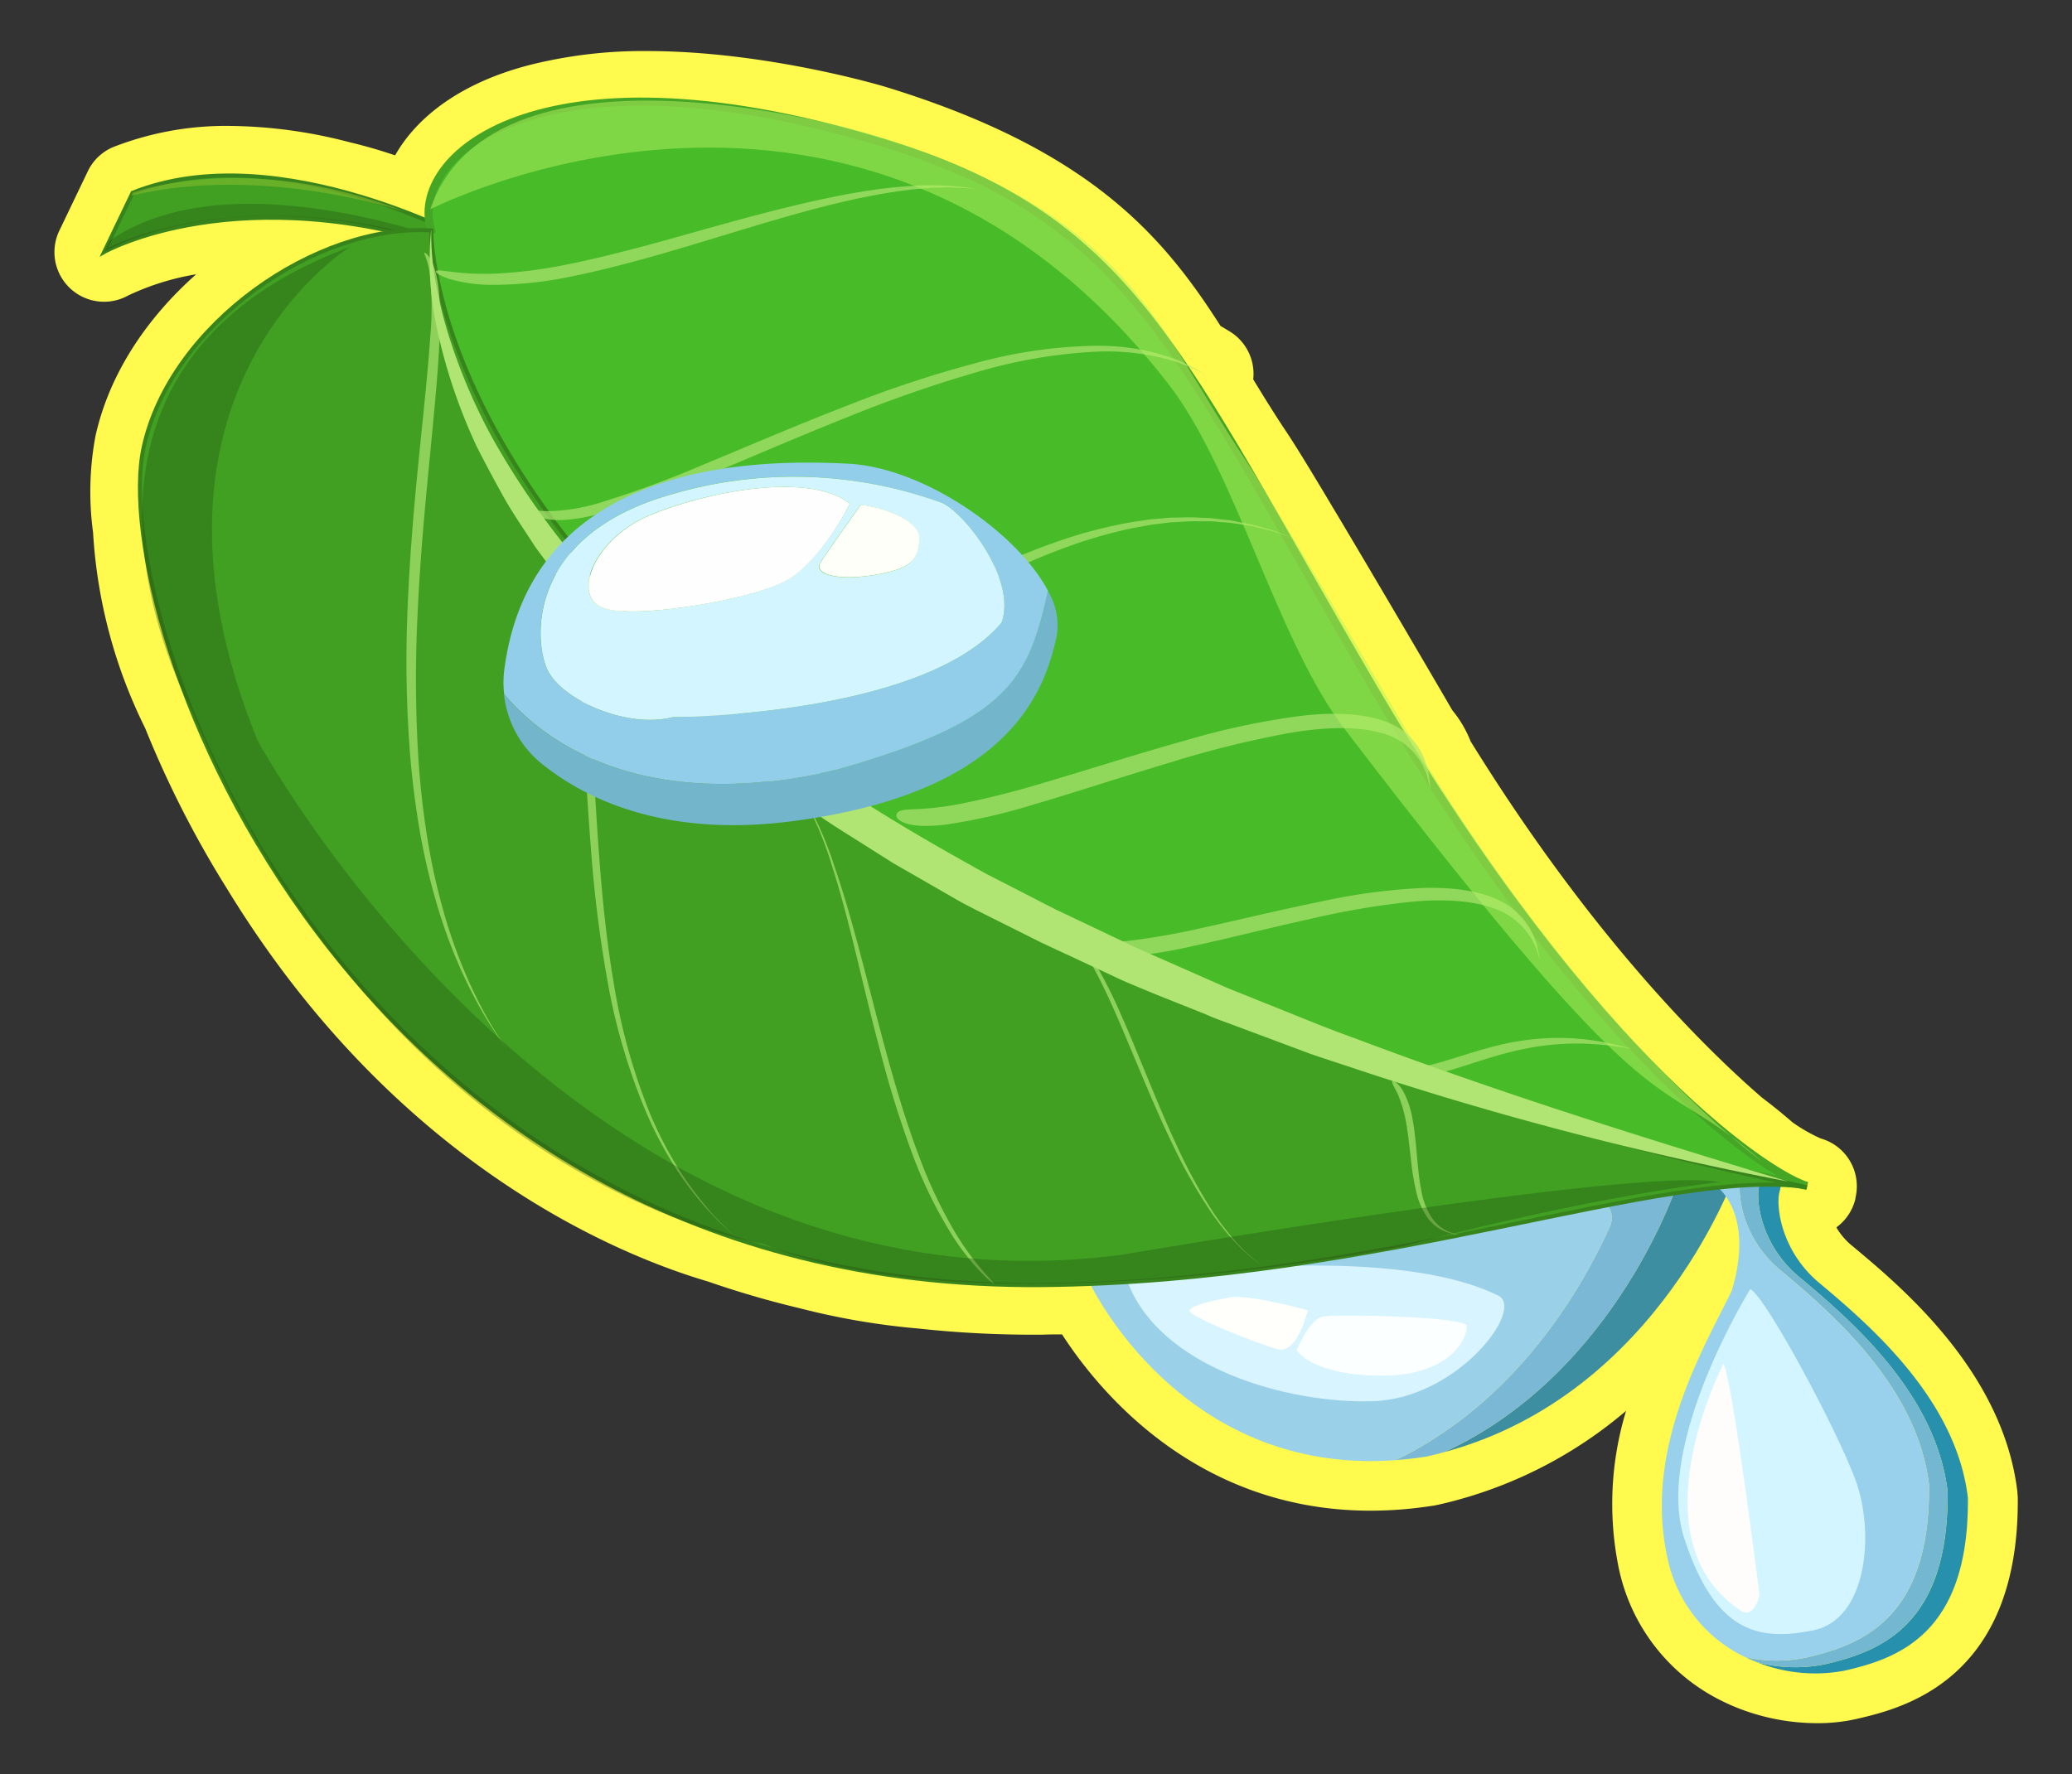 <svg xmlns="http://www.w3.org/2000/svg" width="333.96" height="286.04" viewBox="0 0 333.96 286.04">
  <rect x="0" y="0" width="333.96" height="286.04" fill="#333333" stroke="none"/>
  <defs>
    <style>
      .cls-1 {
        isolation: isolate;
      }

      .cls-2 {
        fill: #fffa4d;
      }

      .cls-3 {
        fill: #3d8ea1;
      }

      .cls-4 {
        fill: #7bb8d5;
      }

      .cls-5 {
        fill: #9ad0e8;
      }

      .cls-6 {
        fill: #d8f4ff;
      }

      .cls-7 {
        fill: #fcffff;
      }

      .cls-8 {
        fill: #fffffb;
      }

      .cls-9 {
        fill: #2790ad;
      }

      .cls-10 {
        fill: #74b7d1;
      }

      .cls-11 {
        fill: #99d1ec;
      }

      .cls-12 {
        fill: #d3f5ff;
      }

      .cls-13 {
        fill: #fffcfc;
      }

      .cls-14 {
        fill: #41a022;
      }

      .cls-15, .cls-21 {
        fill: none;
        stroke-miterlimit: 10;
      }

      .cls-15 {
        stroke: #38841c;
        stroke-width: 0.65px;
      }

      .cls-16 {
        opacity: 0.32;
      }

      .cls-17 {
        fill: #204910;
      }

      .cls-18 {
        opacity: 0.51;
      }

      .cls-19 {
        fill: #8fc12f;
      }

      .cls-20 {
        fill: #48bc28;
      }

      .cls-21 {
        stroke: #45a525;
        stroke-width: 1.3px;
      }

      .cls-22 {
        opacity: 0.69;
        mix-blend-mode: screen;
      }

      .cls-23 {
        fill: #b0e573;
      }

      .cls-24 {
        fill: #b6f261;
      }

      .cls-25 {
        fill: #73b5cb;
      }

      .cls-26 {
        fill: #92ceea;
      }

      .cls-27 {
        fill: #fefefe;
      }

      .cls-28 {
        fill: #fffffa;
      }
    </style>
  </defs>
  <g class="cls-1">
    <g id="Layer_1" data-name="Layer 1">
      <g>
        <path class="cls-2" d="M292.84,277.81a35,35,0,0,1-12.43-2.32c-.87-.33-1.73-.71-2.56-1.11a30.9,30.9,0,0,1-17-21.85,51.56,51.56,0,0,1,1.24-25.08,70.4,70.4,0,0,1-27.25,14.39c-.87.24-1.9.5-3.17.78l-.49.1c-1.92.3-3.83.52-5.66.66-1.54.11-3.1.17-4.62.17-28.08,0-43.85-19.33-49.72-28.42-1.1,0-2.17,0-3.21.05h-1.48a172.74,172.74,0,0,1-18.53-1,117.26,117.26,0,0,1-19.2-3.3,151.78,151.78,0,0,1-14.66-4.28c-14.42-4.24-50.37-18.82-77.56-63.4a165.49,165.49,0,0,1-13.15-25.82A81.69,81.69,0,0,1,15,85.84a48.88,48.88,0,0,1,.38-15.5c2.25-10.22,8.41-19.18,16.24-26.12a41.34,41.34,0,0,0-10.94,3.41A8,8,0,0,1,9.6,37.11l4.55-9.49a7.92,7.92,0,0,1,4.46-4.05A49.86,49.86,0,0,1,37,20.3a78.48,78.48,0,0,1,19.26,2.61c2.49.59,5,1.31,7.42,2.14,3.72-6.58,11.59-12.57,24.5-15.22a74.82,74.82,0,0,1,16.09-1.6c19,0,37.6,5.52,38.38,5.75,33,10.11,44.77,24,54.07,38.57l.38.22,1.09.66a8,8,0,0,1,3.8,7.73c1.71,2.81,3.49,5.69,5.43,8.59,1.25,1.86,3.8,6,7.8,12.73l.21.34c6.17,10.34,14.18,24,18.66,31.7a18.37,18.37,0,0,1,2.94,5c19.36,31.3,37.61,49.34,46.94,57.42,1.62,1.22,3.25,2.53,4.94,4a26.53,26.53,0,0,0,4.54,2.6,8,8,0,0,1,5.61,9.56l0,.13a8,8,0,0,1-3.08,4.65,10.92,10.92,0,0,0,2.58,3l.1.08c7.85,6.55,24.19,20.19,26.5,39.56,0,.29.05.58.06.88.27,29.64-18.79,34.06-26,35.73A28.17,28.17,0,0,1,292.84,277.81Z"/>
        <g>
          <g>
            <path class="cls-3" d="M280.06,188.28s-12.25,36.41-47.28,45.83c27.92-12.88,37.78-43.84,37.78-43.84L175.73,207l-.09-.21Z"/>
            <path class="cls-4" d="M270.56,190.27s-9.86,31-37.78,43.84c-.92.26-1.87.49-2.83.71-1.71.27-3.37.46-5,.58,19.85-9.58,30.34-28.31,34.55-37.71a3.34,3.34,0,0,0-3.62-4.64L175.82,207.2a1,1,0,0,0-.09-.18Z"/>
            <path class="cls-5" d="M259.51,197.69c-4.21,9.4-14.7,28.13-34.55,37.71-32.51,2.41-47.34-24.67-49.14-28.2l80.07-14.15A3.34,3.34,0,0,1,259.51,197.69Z"/>
            <path class="cls-6" d="M181.64,206.38s41.3-6.71,59.89,2.52c4.25,2.2-6.6,16.55-20.21,17S186.76,220.58,181.64,206.38Z"/>
            <path class="cls-7" d="M209,217.67s2-5,4.25-5.42,22.84,0,23.14,1.48-2.21,8.06-13.63,8.05S209,217.67,209,217.67Z"/>
            <path class="cls-8" d="M210.78,211.23s-9.66-2.64-12.59-2.06-5.86,1.17-6.45,2.05,11,5.42,14.2,6.3S210.78,211.23,210.78,211.23Z"/>
          </g>
          <g>
            <path class="cls-9" d="M317.18,241.46c.2,21.94-11.26,25.89-19.77,27.86a25.33,25.33,0,0,1-14.13-1.3,24.33,24.33,0,0,0,10.87.29c8.51-2,20-5.93,19.76-27.87-1.86-15.63-15.34-27.41-23.68-34.37-6.63-5.35-7.32-13-6.63-15.09,0-.24.1-.45.14-.63l3.56-.39-.43,2c-.7,2.08,0,9.74,6.62,15.09C301.84,214.05,315.31,225.83,317.18,241.46Z"/>
            <path class="cls-10" d="M313.91,240.44c.2,21.94-11.25,25.89-19.76,27.87a24.33,24.33,0,0,1-10.87-.29q-1-.37-1.95-.84a23.68,23.68,0,0,0,9.82.05c8.51-2,20-5.92,19.77-27.86C309.05,223.74,295.58,212,287.23,205c-6-4.81-7.11-11.47-6.78-14.29l3.29-.36c0,.18-.09.39-.14.63-.69,2.09,0,9.74,6.63,15.09C298.57,213,312.05,224.81,313.91,240.44Z"/>
            <path class="cls-11" d="M310.92,239.37c.2,21.94-11.26,25.89-19.77,27.86a23.68,23.68,0,0,1-9.82-.05,22.82,22.82,0,0,1-12.64-16.33c-3.73-17.34,5.85-33.44,10.41-42.7,3.86-12.73-2.56-17-2.56-17l3.91-.43c-.33,2.82.83,9.48,6.78,14.29C295.58,212,309.05,223.74,310.92,239.37Z"/>
            <g>
              <path class="cls-12" d="M282.1,207.83s-15.59,25.09-10.62,40.24,11.92,16.54,20.75,14.78,9.91-15.89,6.86-24.18S284.56,209,282.1,207.83Z"/>
              <path class="cls-13" d="M277.81,219.82s-14.9,28.56,3,40c1.87,1,2.84-2.51,2.78-2.78S279.46,223.94,277.81,219.82Z"/>
            </g>
          </g>
          <g>
            <path class="cls-14" d="M77.1,39.5s-32-17.94-55.73-8.42l-4.58,9.54s21.74-12.28,57.41-.21Z"/>
            <path class="cls-15" d="M77.1,39.5s-32-17.94-55.73-8.42l-4.58,9.54s21.74-12.28,57.41-.21Z"/>
            <g class="cls-16">
              <path class="cls-17" d="M16.79,40.62S38.11,27.7,74.2,40.41L75.51,40S37.89,24.76,17.66,38.82Z"/>
            </g>
            <g class="cls-18">
              <path class="cls-19" d="M21.37,31.08s18.56-7,43.85,3.06c0,0-22.6-7.71-44-2.62Z"/>
            </g>
            <path class="cls-20" d="M118.45,117.07C48.83,51.4,69.51,37.15,69.51,37.15c-3.8-11.78,17-30.66,71.53-14.53C182.81,35,189.42,56.42,221.42,111c36,61.4,64.76,78.84,69.85,80.2-31.67-6.66-120.85-25.16-172.82-74.17"/>
            <path class="cls-21" d="M118.45,117.07C48.83,51.4,69.51,37.15,69.51,37.15c-3.8-11.78,17-30.66,71.53-14.53C182.81,35,189.42,56.42,221.42,111c36,61.4,64.76,78.84,69.85,80.2C259.6,184.58,170.42,166.08,118.45,117.07Z"/>
            <path class="cls-14" d="M23.17,72.06C27.54,52.23,51.1,36,69.51,37.15c0,0-.82,46.08,71.3,93.72,59.6,39.37,118,53.71,149.67,60.36.31.09.57.14.75.18-22.63-3.47-68.27,15.31-123.31,15.77C55.8,208.12,17.05,99.9,23.17,72.06"/>
            <path class="cls-15" d="M23.17,72.06C27.54,52.23,51.1,36,69.51,37.15c0,0-.82,46.08,71.3,93.72,59.6,39.37,118,53.71,149.67,60.36.31.09.57.14.75.18-22.63-3.47-68.27,15.31-123.31,15.77C55.8,208.12,17.05,99.9,23.17,72.06Z"/>
            <g class="cls-22">
              <path class="cls-23" d="M160.21,207s-.11-.21-.41-.55-.75-.83-1.35-1.51a45.61,45.61,0,0,1-4.71-6.59,76.56,76.56,0,0,1-5.57-11.84c-1.84-4.81-3.6-10.47-5.37-17-1.27-4.65-2.57-9.79-3.92-14.92s-2.77-10.24-4.37-14.86A57.41,57.41,0,0,0,129.27,128a24.52,24.52,0,0,0-2.47-3.32l-.45-.48-.34-.34c-.19-.18-.28-.28-.28-.28l.28.29.33.34.44.49a24.59,24.59,0,0,1,2.38,3.31,56.45,56.45,0,0,1,4.93,11.55c1.47,4.57,2.77,9.64,4,14.73s2.46,10.21,3.7,14.87a169.4,169.4,0,0,0,5.35,17.13A72.22,72.22,0,0,0,153,198.4a39.16,39.16,0,0,0,5.13,6.74,19.82,19.82,0,0,0,1.54,1.44c.35.29.53.41.56.38"/>
            </g>
            <g class="cls-22">
              <path class="cls-23" d="M86.66,84.93a30.83,30.83,0,0,0,1.67,2.89A29.51,29.51,0,0,1,90,91.6a44.89,44.89,0,0,1,1.53,5.51,124.68,124.68,0,0,1,2.12,16.22c.52,6.59.88,14.37,1.6,23.56a204.2,204.2,0,0,0,2.65,21.17,97.77,97.77,0,0,0,6.2,21.15A62.81,62.81,0,0,0,108.7,188a52.49,52.49,0,0,0,4.85,6.47c.74.87,1.48,1.6,2.09,2.25l1.68,1.6,1.46,1.28-1.44-1.31-1.63-1.63c-.61-.66-1.33-1.4-2-2.28a51.85,51.85,0,0,1-4.68-6.49,61.67,61.67,0,0,1-4.41-8.72,97.39,97.39,0,0,1-5.75-21c-1.23-7.28-1.89-14.51-2.36-21-.66-9.15-1-16.93-1.53-23.55a111.18,111.18,0,0,0-2.3-16.43,42.28,42.28,0,0,0-1.76-5.67,25.25,25.25,0,0,0-1.93-3.9c-1.28-2-2.21-2.75-2.28-2.68"/>
            </g>
            <g class="cls-22">
              <path class="cls-23" d="M68.42,40.74c-.17.13.5,1,.83,3.22a50.36,50.36,0,0,1,.09,10.38c-.3,4.72-.94,10.73-1.69,18.15s-1.6,16.26-2,26.68A193.31,193.31,0,0,0,66.21,123c.39,4.1.93,8.18,1.65,12.1a104.36,104.36,0,0,0,2.71,11.2,83.35,83.35,0,0,0,3.5,9.54,78.21,78.21,0,0,0,3.65,7.25c1.16,2,2.16,3.49,2.88,4.52l1.12,1.58s-.38-.56-1.07-1.61S79,165,77.91,163a78.29,78.29,0,0,1-3.42-7.3,83.19,83.19,0,0,1-3.22-9.55A103.24,103.24,0,0,1,68.86,135c-.63-3.91-1.09-8-1.38-12a209,209,0,0,1-.19-23.67c.46-10.36,1.37-19.16,2.08-26.57s1.3-13.46,1.48-18.26,0-8.36-.67-10.68a7.59,7.59,0,0,0-1.07-2.47c-.36-.49-.62-.65-.69-.6"/>
            </g>
            <g class="cls-22">
              <path class="cls-23" d="M172.78,150.76a9.54,9.54,0,0,0,1,1.38,34,34,0,0,1,2.71,4.31c1.07,2,2.27,4.5,3.61,7.59s2.85,6.75,4.67,11.06c1.3,3.06,2.79,6.47,4.46,9.89a85,85,0,0,0,5.58,9.85,44.87,44.87,0,0,0,3.08,4.11,33.59,33.59,0,0,0,2.9,3,26.83,26.83,0,0,0,2.14,1.74l.59.41.21.14-.21-.14-.58-.43a26.29,26.29,0,0,1-2.1-1.78,32.58,32.58,0,0,1-2.8-3.05,42.76,42.76,0,0,1-2.93-4.07,83.85,83.85,0,0,1-5.29-9.75c-1.59-3.38-3-6.77-4.27-9.82-1.78-4.29-3.26-8-4.63-11.07a80.21,80.21,0,0,0-3.77-7.71q-.87-1.53-1.65-2.64a18.78,18.78,0,0,0-1.4-1.81c-.82-.93-1.31-1.29-1.35-1.25"/>
            </g>
            <g class="cls-22">
              <path class="cls-23" d="M224.43,174.34c-.1.09,0,.35.2.75.11.21.23.49.41.8s.35.7.52,1.17a20.92,20.92,0,0,1,1.05,3.8c.31,1.63.52,3.64.79,6a42,42,0,0,0,.88,5.33,11.42,11.42,0,0,0,2.14,4.56,6.47,6.47,0,0,0,3.12,2c.24.06.44.13.63.17l.49.08.42.06-.4-.1-.47-.12-.6-.22a6.34,6.34,0,0,1-2.81-2.25,11.81,11.81,0,0,1-1.75-4.61c-.35-1.77-.5-3.64-.66-5.33-.21-2.39-.42-4.44-.74-6.11a14.75,14.75,0,0,0-1.23-3.89,7.28,7.28,0,0,0-.68-1.15,6.37,6.37,0,0,0-.62-.68c-.37-.31-.6-.41-.69-.31"/>
            </g>
            <g class="cls-22">
              <path class="cls-23" d="M86,82.45c-.15.22.34.83,2,1.2s4.56.26,8.73-.83a130.62,130.62,0,0,0,16.16-5.73c6.63-2.7,14.51-6.18,23.64-9.82a211.87,211.87,0,0,1,20.65-7.2,82.39,82.39,0,0,1,19.37-3.37,37.75,37.75,0,0,1,13.05,1.64,29.77,29.77,0,0,1,3.31,1.36l1.14.57L193,59.62a32.92,32.92,0,0,0-3.19-1.57A35.5,35.5,0,0,0,177,55.75a76.42,76.42,0,0,0-19.4,2.7,184.92,184.92,0,0,0-20.77,6.83c-9.19,3.56-17.07,7-23.66,9.71a164.29,164.29,0,0,1-16,5.91,31.06,31.06,0,0,1-8.55,1.51c-1.71,0-2.45-.22-2.64,0"/>
            </g>
            <g class="cls-22">
              <path class="cls-23" d="M115.1,112.07c0,.1.24.17.69.21.22,0,.5,0,.85,0a7,7,0,0,0,1.19,0,31.24,31.24,0,0,0,8-1.86,95.18,95.18,0,0,0,12.56-5.69c4.95-2.55,10.64-5.81,17.47-9.32,2.43-1.26,5-2.52,7.72-3.77s5.49-2.41,8.37-3.45a76.53,76.53,0,0,1,8.69-2.62c1.44-.37,2.91-.61,4.33-.87.71-.14,1.43-.19,2.13-.29s1.39-.2,2.09-.22c1.39-.07,2.72-.2,4-.15l1.89,0c.62,0,1.22.1,1.82.14s1.16.08,1.71.15l1.61.25,1.48.23c.47.1.92.23,1.35.32.85.22,1.63.37,2.29.58l1.69.54,1.42.47-1.4-.52-1.67-.61c-.66-.23-1.44-.42-2.28-.67l-1.35-.36c-.48-.1-1-.2-1.5-.29l-1.6-.32c-.56-.09-1.14-.14-1.74-.21s-1.2-.15-1.83-.21l-1.93-.08c-1.32-.1-2.68,0-4.09,0-.72,0-1.42.11-2.14.16s-1.46.11-2.19.22c-1.46.22-3,.42-4.44.76a71.8,71.8,0,0,0-8.95,2.41c-3,1-5.82,2.13-8.59,3.3s-5.4,2.44-7.86,3.68c-6.94,3.47-12.66,6.7-17.56,9.24a123.45,123.45,0,0,1-12.24,5.8,45.69,45.69,0,0,1-7.5,2.3,10.27,10.27,0,0,1-1.09.23c-.32.06-.58.11-.79.17-.41.1-.62.2-.61.3"/>
            </g>
            <g class="cls-22">
              <path class="cls-23" d="M144.63,131.1c-.35.4-.11,1,1,1.5s3.21.75,6.65.36a92.72,92.72,0,0,0,14.36-3.27c6.14-1.78,13.66-4.28,22.19-6.83a163.57,163.57,0,0,1,18.61-4.62c6-1.07,11.29-1.15,15-.12a10.45,10.45,0,0,1,6.9,5.32c.22.54.47,1,.62,1.44s.23.89.31,1.23l.25,1s0-.42-.13-1.16c0-.38-.09-.83-.15-1.38s-.29-1-.45-1.62a10.27,10.27,0,0,0-6-6.43c-3.46-1.46-8.53-1.8-14.38-1.07a120.51,120.51,0,0,0-18.33,3.92c-8.48,2.38-15.95,4.8-22.05,6.59a146.81,146.81,0,0,1-14.4,3.67c-7.06,1.31-9.13.46-10,1.42"/>
            </g>
            <g class="cls-22">
              <path class="cls-23" d="M223.27,172.78c-.05.17.26.37,1,.59a11.36,11.36,0,0,0,3.45.3,18,18,0,0,0,2.62-.31,31.1,31.1,0,0,0,3.13-.75c2.24-.63,4.77-1.54,7.78-2.41a51.85,51.85,0,0,1,7-1.55,42.4,42.4,0,0,1,7.18-.39,49.37,49.37,0,0,1,5.55.51c.69.09,1.24.2,1.62.27l.58.1-.57-.16c-.36-.09-.91-.25-1.58-.41a44.91,44.91,0,0,0-5.56-1,38.94,38.94,0,0,0-7.44-.11,42.56,42.56,0,0,0-7.36,1.27c-3.13.82-5.69,1.71-7.85,2.34a33,33,0,0,1-5.32,1.17c-2.8.33-4.14.11-4.22.51"/>
            </g>
            <g class="cls-22">
              <path class="cls-23" d="M70.25,43.75c-.08.21.55.63,2,1.17a25,25,0,0,0,7.2,1,62.77,62.77,0,0,0,12.56-1.33c5-1,11-2.57,17.78-4.59,9.7-2.86,21.39-6.74,31-8.5,2.4-.47,4.65-.78,6.67-1,1-.09,2-.18,2.87-.23l2.47-.07,2,.07c.59,0,1.09.08,1.51.11l1.27.12-1.27-.19c-.4-.06-.9-.16-1.49-.2l-2-.17-2.49-.07c-.9,0-1.87,0-2.9.08-2.05.13-4.33.31-6.75.68C131,32,119,35.44,109.34,38.15c-6.83,1.93-12.69,3.43-17.65,4.43a75.37,75.37,0,0,1-12.17,1.55c-6.34.17-9.08-.92-9.27-.38"/>
            </g>
            <g class="cls-22">
              <path class="cls-23" d="M173.16,152.19c-.28.33,0,.82.94,1.37a13.34,13.34,0,0,0,5.85.78,74.38,74.38,0,0,0,12.36-1.83c5.26-1.12,11.68-2.77,19-4.39a129.36,129.36,0,0,1,16-2.72c5.2-.51,9.82-.22,13.18.95a11.36,11.36,0,0,1,6.41,5.1c.24.49.48.9.65,1.3s.26.79.35,1.09c.19.6.3.93.3.93s-.06-.37-.19-1c-.07-.33-.15-.73-.24-1.21s-.32-.89-.5-1.44a11.23,11.23,0,0,0-5.72-6c-3.13-1.51-7.6-2.16-12.68-1.94a98,98,0,0,0-15.8,2.13c-7.26,1.48-13.65,3.06-18.87,4.19a116.41,116.41,0,0,1-12.37,2.19c-6.09.65-8-.24-8.65.53"/>
            </g>
            <path class="cls-23" d="M69.51,37.15a41.75,41.75,0,0,0,.8,8.79,67.16,67.16,0,0,0,2.13,8.52,91.68,91.68,0,0,0,6.88,16.08,129.69,129.69,0,0,0,21,27.83c16.3,16.71,35.9,29.92,56.37,41.24,1.26.74,2.56,1.42,3.86,2.09l3.9,2,3.89,2,1.95,1,2,.94,7.95,3.78c1.33.62,2.64,1.28,4,1.87l4,1.76,8.07,3.56c1.33.61,2.7,1.15,4.07,1.7l4.09,1.64,8.19,3.29c2.73,1.08,5.51,2.07,8.26,3.11,22.07,8.22,44.6,15.3,67.27,22.13a544.51,544.51,0,0,1-68.78-17.85c-2.81-.95-5.65-1.84-8.45-2.82l-8.34-3.12-4.18-1.56c-1.39-.51-2.78-1-4.15-1.62L186,160.2l-4.12-1.72c-1.37-.58-2.7-1.24-4.05-1.86l-8.1-3.77-2-.94-2-1-4-2-4-2c-1.33-.68-2.66-1.35-3.95-2.11l-7.75-4.46-1.94-1.11-1.9-1.2-3.78-2.39c-2.53-1.59-5.07-3.16-7.49-4.91s-4.94-3.37-7.32-5.18l-7.08-5.52c-2.31-1.9-4.55-3.89-6.83-5.83-1.15-.95-2.22-2-3.31-3l-3.25-3.1c-1.1-1-2.12-2.12-3.14-3.22L97,101.46c-1-1.07-2-2.26-3-3.4l-2.89-3.45c-.94-1.16-1.81-2.39-2.72-3.58l-1.34-1.8c-.46-.6-.89-1.21-1.29-1.85-1.64-2.52-3.35-5-4.79-7.62s-2.88-5.27-4.21-7.94a89,89,0,0,1-5.9-16.94,52.54,52.54,0,0,1-1.38-17.73"/>
            <g class="cls-18">
              <path class="cls-24" d="M69.31,33.76s69.31-35.69,118.9,28c10.93,14,17.61,41.5,28.41,55.63,53.07,69.44,48.75,53.55,67.4,69.89,0,0-26.32-18.9-54.25-64.29,0,0-24.48-42-29-48.8-14.58-21.76-18.5-39.69-60.43-52.56,0,0-60.52-18.19-71,12.12"/>
            </g>
            <g class="cls-16">
              <path class="cls-17" d="M56.4,39.81s-37.73,23.3-14.9,79.54c0,0,51.05,94.64,139.38,82.93,0,0,83.93-14.34,96.18-11.69,0,0-19,1.9-50.93,10.34,0,0-68.43,13.9-103.24-.43,0,0-59.79-9-92.23-86.5,0,0-29.18-53.67,25.74-74.19"/>
            </g>
          </g>
          <g>
            <path class="cls-25" d="M170.36,102.28c-2,9.86-8.32,25.66-42.71,30.12-20.73,2.69-33.47-3.73-40.32-9.26a16.62,16.62,0,0,1-6.1-11.24c5.39,6.46,21,19.88,53.75,12.14,27.77-7.87,30.73-14.62,33.89-28.81A10.82,10.82,0,0,1,170.36,102.28Z"/>
            <path class="cls-26" d="M136.74,74.76c-14.43-.74-51.2-.75-55.48,33.4a16.14,16.14,0,0,0,0,3.74c5.39,6.46,21,19.88,53.75,12.14,27.77-7.87,30.73-14.62,33.89-28.81h0C164,85.94,148.92,75.38,136.74,74.76Zm24.67,25.62c-12.66,15.1-53,15.24-53,15.24-7.54,1.92-18-2.89-20.22-7.72s-3.14-21.42,19.58-28.08A69.74,69.74,0,0,1,151.63,81C155.15,82.28,164,93.34,161.41,100.38Z"/>
            <path class="cls-12" d="M151.63,81a69.74,69.74,0,0,0-43.85-1.16C85.06,86.48,86,103.08,88.2,107.9s12.68,9.64,20.22,7.72c0,0,40.33-.14,53-15.24C164,93.34,155.15,82.28,151.63,81ZM126.4,93.78c-5.83,3-25.44,6.36-29.76,4s-.62-11.06,8-14.69S130.2,75.87,137,81.2C137,81.2,132.23,90.76,126.4,93.78Zm14.78-1.12c-6.53,1.11-10.05-.19-9-1.9s6.53-9.36,6.53-9.36c4.52.49,9.76,2.9,9.46,5.62S147.72,91.54,141.18,92.66Z"/>
            <path class="cls-27" d="M137,81.2s-4.72,9.56-10.55,12.58-25.44,6.36-29.76,4-.62-11.06,8-14.69S130.2,75.87,137,81.2Z"/>
            <path class="cls-28" d="M148.22,87c-.3,2.71-.5,4.52-7,5.64s-10.05-.19-9-1.9,6.53-9.36,6.53-9.36C143.28,81.89,148.52,84.3,148.22,87Z"/>
          </g>
        </g>
      </g>
    </g>
  </g>
</svg>
